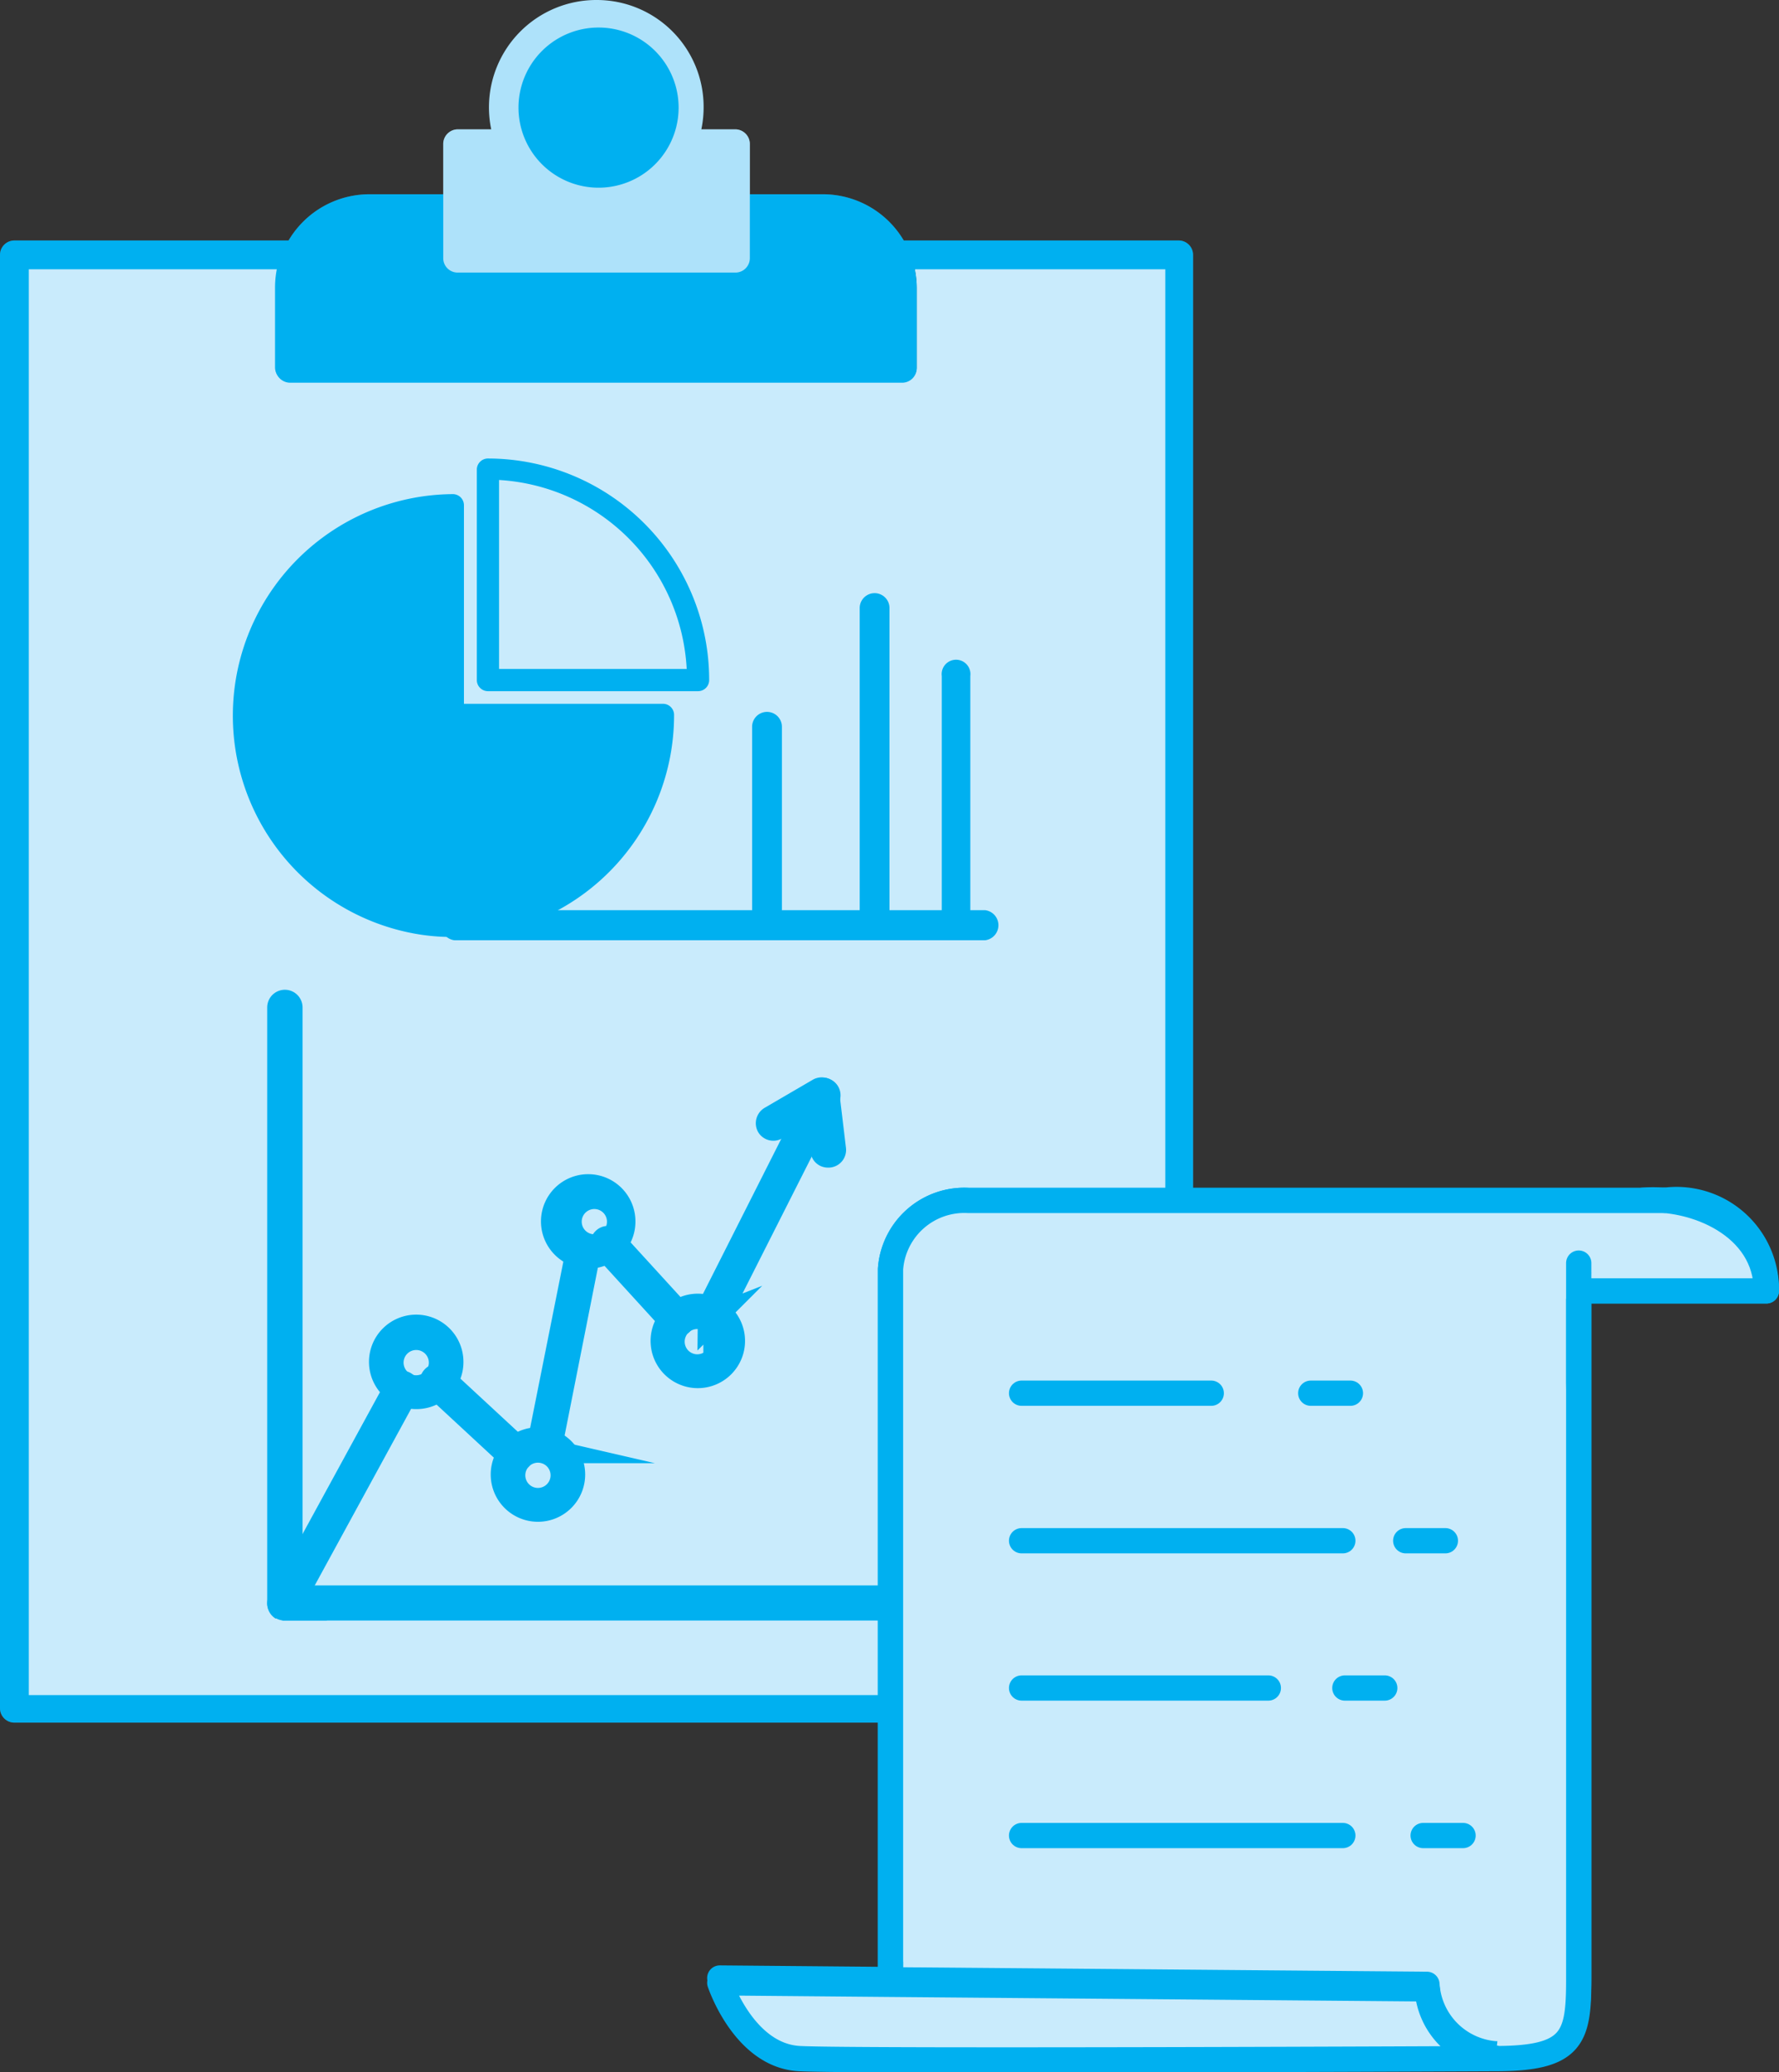 <svg xmlns="http://www.w3.org/2000/svg" viewBox="0 0 70.44 82.02"><rect x="0" y="0" width="70.44" height="82.02" fill="#333333" stroke="none"/><defs><style>.cls-1{fill:none;}.cls-2{fill:#e6e6e6;}.cls-3{fill:#58595b;}.cls-4{fill:#808285;}.cls-5{fill:#939598;}.cls-6{fill:#fff;}.cls-13,.cls-7{fill:#c9ebfc;}.cls-11,.cls-12,.cls-8{fill:#00b0f0;}.cls-10,.cls-9{fill:#aee2fa;}.cls-10{stroke:#aee2fa;}.cls-10,.cls-11,.cls-12{stroke-miterlimit:10;}.cls-11,.cls-12,.cls-13{stroke:#00b0f0;}.cls-12{stroke-width:0.3px;}.cls-13{stroke-linecap:round;stroke-linejoin:round;}</style></defs><title>five-one-new</title><g id="Layer_2" data-name="Layer 2"><g id="Layer_1_copy_3" data-name="Layer 1 copy 3"><g id="_10" data-name="10"><path class="cls-1" d="M32.61,8.87h-18a2.55,2.55,0,0,0-2.28,1.42H34.88A2.52,2.52,0,0,0,32.61,8.87Z"/><path class="cls-2" d="M36.13,10.29a3.86,3.86,0,0,1,.17,1.13v3.12a.57.57,0,0,1-.57.57H11.51a.57.57,0,0,1-.58-.57V11.42a3.87,3.87,0,0,1,.18-1.13H.89V67.52H46.35V10.29Z"/><path class="cls-3" d="M0,33V10.09a.57.57,0,0,1,.57-.57H11.76a.59.59,0,0,1,.48.26.62.62,0,0,1,0,.56A2.58,2.58,0,0,0,12,11.41V14H35.11V11.41a2.46,2.46,0,0,0-.24-1.07.59.59,0,0,1,0-.56.56.56,0,0,1,.48-.26H46.66a.57.57,0,0,1,.58.57V67.62a.57.57,0,0,1-.58.57H.57A.57.57,0,0,1,0,67.62V46.7M1.14,47v20.1h45V10.66H36.18a3.82,3.82,0,0,1,.08.75v3.13a.58.58,0,0,1-.57.57H11.46a.57.57,0,0,1-.57-.57V11.41a3.81,3.81,0,0,1,.07-.75H1.14V32.72"/><path class="cls-3" d="M32.61,7.69h-18a3.72,3.72,0,0,0-3.7,3.73v3.15a.58.58,0,0,0,.58.58H35.73a.58.58,0,0,0,.57-.58V11.42A3.72,3.72,0,0,0,32.61,7.69Z"/><path class="cls-4" d="M29.12,5.12H26.39a.56.56,0,0,0-.49.29,2.62,2.62,0,0,1-4.56,0,.57.57,0,0,0-.5-.29H18.12a.58.58,0,0,0-.57.57v4.53a.57.57,0,0,0,.57.57h11a.57.57,0,0,0,.57-.57V5.69A.58.58,0,0,0,29.12,5.12Z"/><path class="cls-5" d="M27.36,4.23A3.75,3.75,0,1,1,23.62.5,3.73,3.73,0,0,1,27.36,4.23Z"/><path class="cls-6" d="M26.37,4.26a2.67,2.67,0,0,1-5.34,0,2.67,2.67,0,0,1,5.34,0Z"/><path class="cls-3" d="M32.58,39.27c0-.43-.24-.79-.53-.79H7.2c-.3,0-.53.36-.53.79h0c0,.44.23.8.53.8H32.05c.29,0,.53-.36.53-.8Z"/><path class="cls-3" d="M32.58,43.42c0-.44-.24-.79-.53-.79H7.2c-.3,0-.53.35-.53.79h0c0,.44.23.79.53.79H32.05c.29,0,.53-.35.53-.79Z"/><path class="cls-3" d="M32.58,47.44c0-.44-.24-.79-.53-.79H7.2c-.3,0-.53.35-.53.79h0c0,.44.23.8.53.8H32.05c.29,0,.53-.36.53-.8Z"/><path class="cls-3" d="M41.28,39.3a.78.78,0,0,1-.78.79H35.36a.79.79,0,0,1-.79-.79h0a.78.78,0,0,1,.79-.78H40.5a.78.78,0,0,1,.78.78Z"/><path class="cls-3" d="M41.25,43.45a.78.78,0,0,1-.78.79H35.33a.79.79,0,0,1-.79-.79h0a.78.78,0,0,1,.79-.78h5.14a.78.78,0,0,1,.78.78Z"/><path class="cls-3" d="M41.25,47.54a.78.78,0,0,1-.78.78H35.33a.78.78,0,0,1-.79-.78h0a.79.79,0,0,1,.79-.79h5.14a.78.78,0,0,1,.78.79Z"/><path class="cls-3" d="M32.58,27.36c0-.44-.24-.79-.53-.79H7.2c-.3,0-.53.35-.53.79h0c0,.44.23.79.53.79H32.05c.29,0,.53-.35.53-.79Z"/><path class="cls-3" d="M32.58,31.51c0-.44-.24-.79-.53-.79H7.2c-.3,0-.53.35-.53.79h0c0,.44.23.79.53.79H32.05c.29,0,.53-.35.53-.79Z"/><path class="cls-3" d="M32.58,35.53c0-.44-.24-.79-.53-.79H7.2c-.3,0-.53.35-.53.79h0c0,.44.23.79.53.79H32.05c.29,0,.53-.35.53-.79Z"/><path class="cls-3" d="M41.28,27.39a.78.78,0,0,1-.78.79H35.36a.79.79,0,0,1-.79-.79h0a.78.78,0,0,1,.79-.78H40.5a.78.78,0,0,1,.78.78Z"/><path class="cls-3" d="M41.25,31.54a.78.78,0,0,1-.78.78H35.33a.78.78,0,0,1-.79-.78h0a.79.79,0,0,1,.79-.79h5.14a.79.79,0,0,1,.78.79Z"/><path class="cls-3" d="M41.25,35.62a.78.78,0,0,1-.78.79H35.33a.79.79,0,0,1-.79-.79h0a.78.78,0,0,1,.79-.78h5.14a.78.78,0,0,1,.78.78Z"/><path class="cls-1" d="M32.61,8.87h-18a2.55,2.55,0,0,0-2.28,1.42H34.88A2.52,2.52,0,0,0,32.61,8.87Z"/><path class="cls-7" d="M36.13,10.29a3.86,3.86,0,0,1,.17,1.13v3.12a.57.57,0,0,1-.57.57H11.51a.57.57,0,0,1-.58-.57V11.42a3.87,3.87,0,0,1,.18-1.13H.89V67.52H46.35V10.29Z"/><path class="cls-8" d="M0,33V10.09a.57.57,0,0,1,.57-.57H11.76a.59.59,0,0,1,.48.26.62.62,0,0,1,0,.56A2.58,2.58,0,0,0,12,11.41V14H35.11V11.41a2.46,2.46,0,0,0-.24-1.07.59.59,0,0,1,0-.56.56.56,0,0,1,.48-.26H46.66a.57.57,0,0,1,.58.57V67.62a.57.57,0,0,1-.58.57H.57A.57.57,0,0,1,0,67.62V46.7M1.14,47v20.1h45V10.66H36.18a3.82,3.82,0,0,1,.08.75v3.13a.58.58,0,0,1-.57.57H11.46a.57.57,0,0,1-.57-.57V11.41a3.81,3.81,0,0,1,.07-.75H1.14V32.72"/><path class="cls-8" d="M32.61,7.69h-18a3.72,3.72,0,0,0-3.7,3.73v3.15a.58.58,0,0,0,.58.58H35.73a.58.58,0,0,0,.57-.58V11.42A3.72,3.72,0,0,0,32.61,7.69Z"/><path class="cls-9" d="M29.12,5.12H26.39a.56.56,0,0,0-.49.29,2.62,2.62,0,0,1-4.56,0,.57.57,0,0,0-.5-.29H18.12a.58.58,0,0,0-.57.57v4.53a.57.57,0,0,0,.57.57h11a.57.57,0,0,0,.57-.57V5.69A.58.58,0,0,0,29.12,5.12Z"/><path class="cls-10" d="M27.36,4.23A3.75,3.75,0,1,1,23.62.5,3.73,3.73,0,0,1,27.36,4.23Z"/><path class="cls-11" d="M26.37,4.26a2.67,2.67,0,0,1-5.34,0,2.67,2.67,0,0,1,5.34,0Z"/><path class="cls-8" d="M27.64,27.36H19.32a.44.44,0,0,1-.44-.44V18.59a.44.44,0,0,1,.44-.44,8.77,8.77,0,0,1,8.76,8.77A.44.44,0,0,1,27.64,27.36Zm-7.88-.88h7.43A7.91,7.91,0,0,0,19.76,19Z"/><path class="cls-12" d="M39,37.07h-21a.45.45,0,0,1,0-.89H39a.45.45,0,0,1,0,.89Z"/><path class="cls-12" d="M30.37,36.42a.44.44,0,0,1-.44-.44V28.77a.44.44,0,1,1,.88,0V36A.44.44,0,0,1,30.37,36.42Z"/><path class="cls-12" d="M34.63,36.51a.44.44,0,0,1-.44-.44v-12a.44.44,0,0,1,.88,0v12A.44.44,0,0,1,34.63,36.51Z"/><path class="cls-12" d="M37.85,36.52a.41.41,0,0,1-.41-.41V26.75a.42.42,0,1,1,.83,0v9.36A.41.41,0,0,1,37.85,36.52Z"/><path class="cls-11" d="M34.87,63.65H11.28a.19.19,0,0,1-.2-.19V39.88a.2.2,0,0,1,.4,0V63.26H34.87a.2.2,0,0,1,.2.2A.19.19,0,0,1,34.87,63.65Z"/><path class="cls-11" d="M11.28,63.65l-.1,0a.21.21,0,0,1-.08-.27l4.65-8.52a.19.19,0,0,1,.27-.07.2.2,0,0,1,.08.26l-4.65,8.52A.19.19,0,0,1,11.28,63.65Zm9.16-5.88a.24.24,0,0,1-.13-.05l-3.1-2.87a.2.2,0,1,1,.27-.29l3.1,2.87a.2.2,0,0,1-.14.34Zm1.09-.35h0a.21.21,0,0,1-.16-.24l1.54-7.71a.2.2,0,0,1,.23-.16.19.19,0,0,1,.15.23l-1.53,7.72A.2.2,0,0,1,21.53,57.42Zm5.29-5a.2.2,0,0,1-.15-.06l-2.74-3a.19.19,0,0,1,0-.27.19.19,0,0,1,.28,0l2.74,3a.2.2,0,0,1,0,.28A.18.18,0,0,1,26.82,52.41Zm1.31-.18a.11.11,0,0,1-.08,0A.19.19,0,0,1,28,52l4.41-8.73a.19.19,0,0,1,.26-.09.2.2,0,0,1,.09.27l-4.41,8.72A.19.19,0,0,1,28.13,52.23Z"/><path class="cls-11" d="M32.78,45.72a.19.19,0,0,1-.19-.18l-.21-1.91-1.66,1a.2.2,0,0,1-.27-.07.21.21,0,0,1,.07-.27l1.92-1.12a.21.21,0,0,1,.19,0,.21.21,0,0,1,.11.16L33,45.5a.2.2,0,0,1-.18.22Z"/><path class="cls-11" d="M16.48,55.28a1.37,1.37,0,1,1,1.37-1.37A1.36,1.36,0,0,1,16.48,55.28Zm0-2.34a1,1,0,1,0,1,1A1,1,0,0,0,16.48,52.94Z"/><path class="cls-11" d="M21.3,59.74a1.37,1.37,0,1,1,1.37-1.37A1.37,1.37,0,0,1,21.3,59.74Zm0-2.34a1,1,0,1,0,1,1A1,1,0,0,0,21.3,57.4Z"/><path class="cls-11" d="M23.29,49.72a1.37,1.37,0,1,1,1.37-1.36A1.36,1.36,0,0,1,23.29,49.72Zm0-2.33a1,1,0,0,0,0,1.94,1,1,0,1,0,0-1.94Z"/><path class="cls-11" d="M27.61,54.45A1.37,1.37,0,1,1,29,53.08,1.37,1.37,0,0,1,27.61,54.45Zm0-2.34a1,1,0,1,0,1,1A1,1,0,0,0,27.61,52.11Z"/><path class="cls-13" d="M65.87,47.52a3.56,3.56,0,0,1,4.07,3.58H62.51v-.37A3.47,3.47,0,0,1,65.87,47.52Z"/><path class="cls-13" d="M59.21,81.3s-25.37.1-27.57,0-3.14-3-3.14-3l6.76.06,21.24.18A2.94,2.94,0,0,0,59.21,81.3Z"/><path class="cls-13" d="M56.5,78.55l-21.24-.18V50.24a2.93,2.93,0,0,1,3.09-2.72H65.87a3.47,3.47,0,0,0-3.36,3.21c0,.13,0,.24,0,.37h0V78.16c0,2.29-.23,3.14-3.3,3.14A2.94,2.94,0,0,1,56.5,78.55Z"/><path class="cls-13" d="M65.07,47.51c2-.16,4.87,1,4.87,3.59H62.5"/><path class="cls-13" d="M35.26,78.16V50.24a2.93,2.93,0,0,1,3.09-2.72H65.89"/><path class="cls-13" d="M59.22,81.47a2.93,2.93,0,0,1-2.71-2.74l-21.25-.18-6.76-.06s.95,2.88,3.15,3,27.57,0,27.57,0c3.07,0,3.29-.84,3.29-3.13V50"/><line class="cls-13" x1="53.17" y1="72.66" x2="40.45" y2="72.66"/><line class="cls-13" x1="50.22" y1="66.82" x2="40.45" y2="66.82"/><line class="cls-13" x1="53.17" y1="60.99" x2="40.45" y2="60.99"/><line class="cls-13" x1="47.96" y1="55.15" x2="40.45" y2="55.15"/><line class="cls-13" x1="51.9" y1="55.15" x2="53.47" y2="55.15"/><line class="cls-13" x1="55.66" y1="60.99" x2="57.23" y2="60.99"/><line class="cls-13" x1="53.25" y1="66.82" x2="54.83" y2="66.82"/><line class="cls-13" x1="56.35" y1="72.66" x2="57.93" y2="72.66"/><path class="cls-8" d="M26.25,27.86H18.37V20a.44.44,0,0,0-.44-.44A8.77,8.77,0,0,0,16.67,37a8.3,8.3,0,0,0,1.26.09,8.78,8.78,0,0,0,8.76-8.77A.44.44,0,0,0,26.25,27.86Z"/></g></g></g></svg>